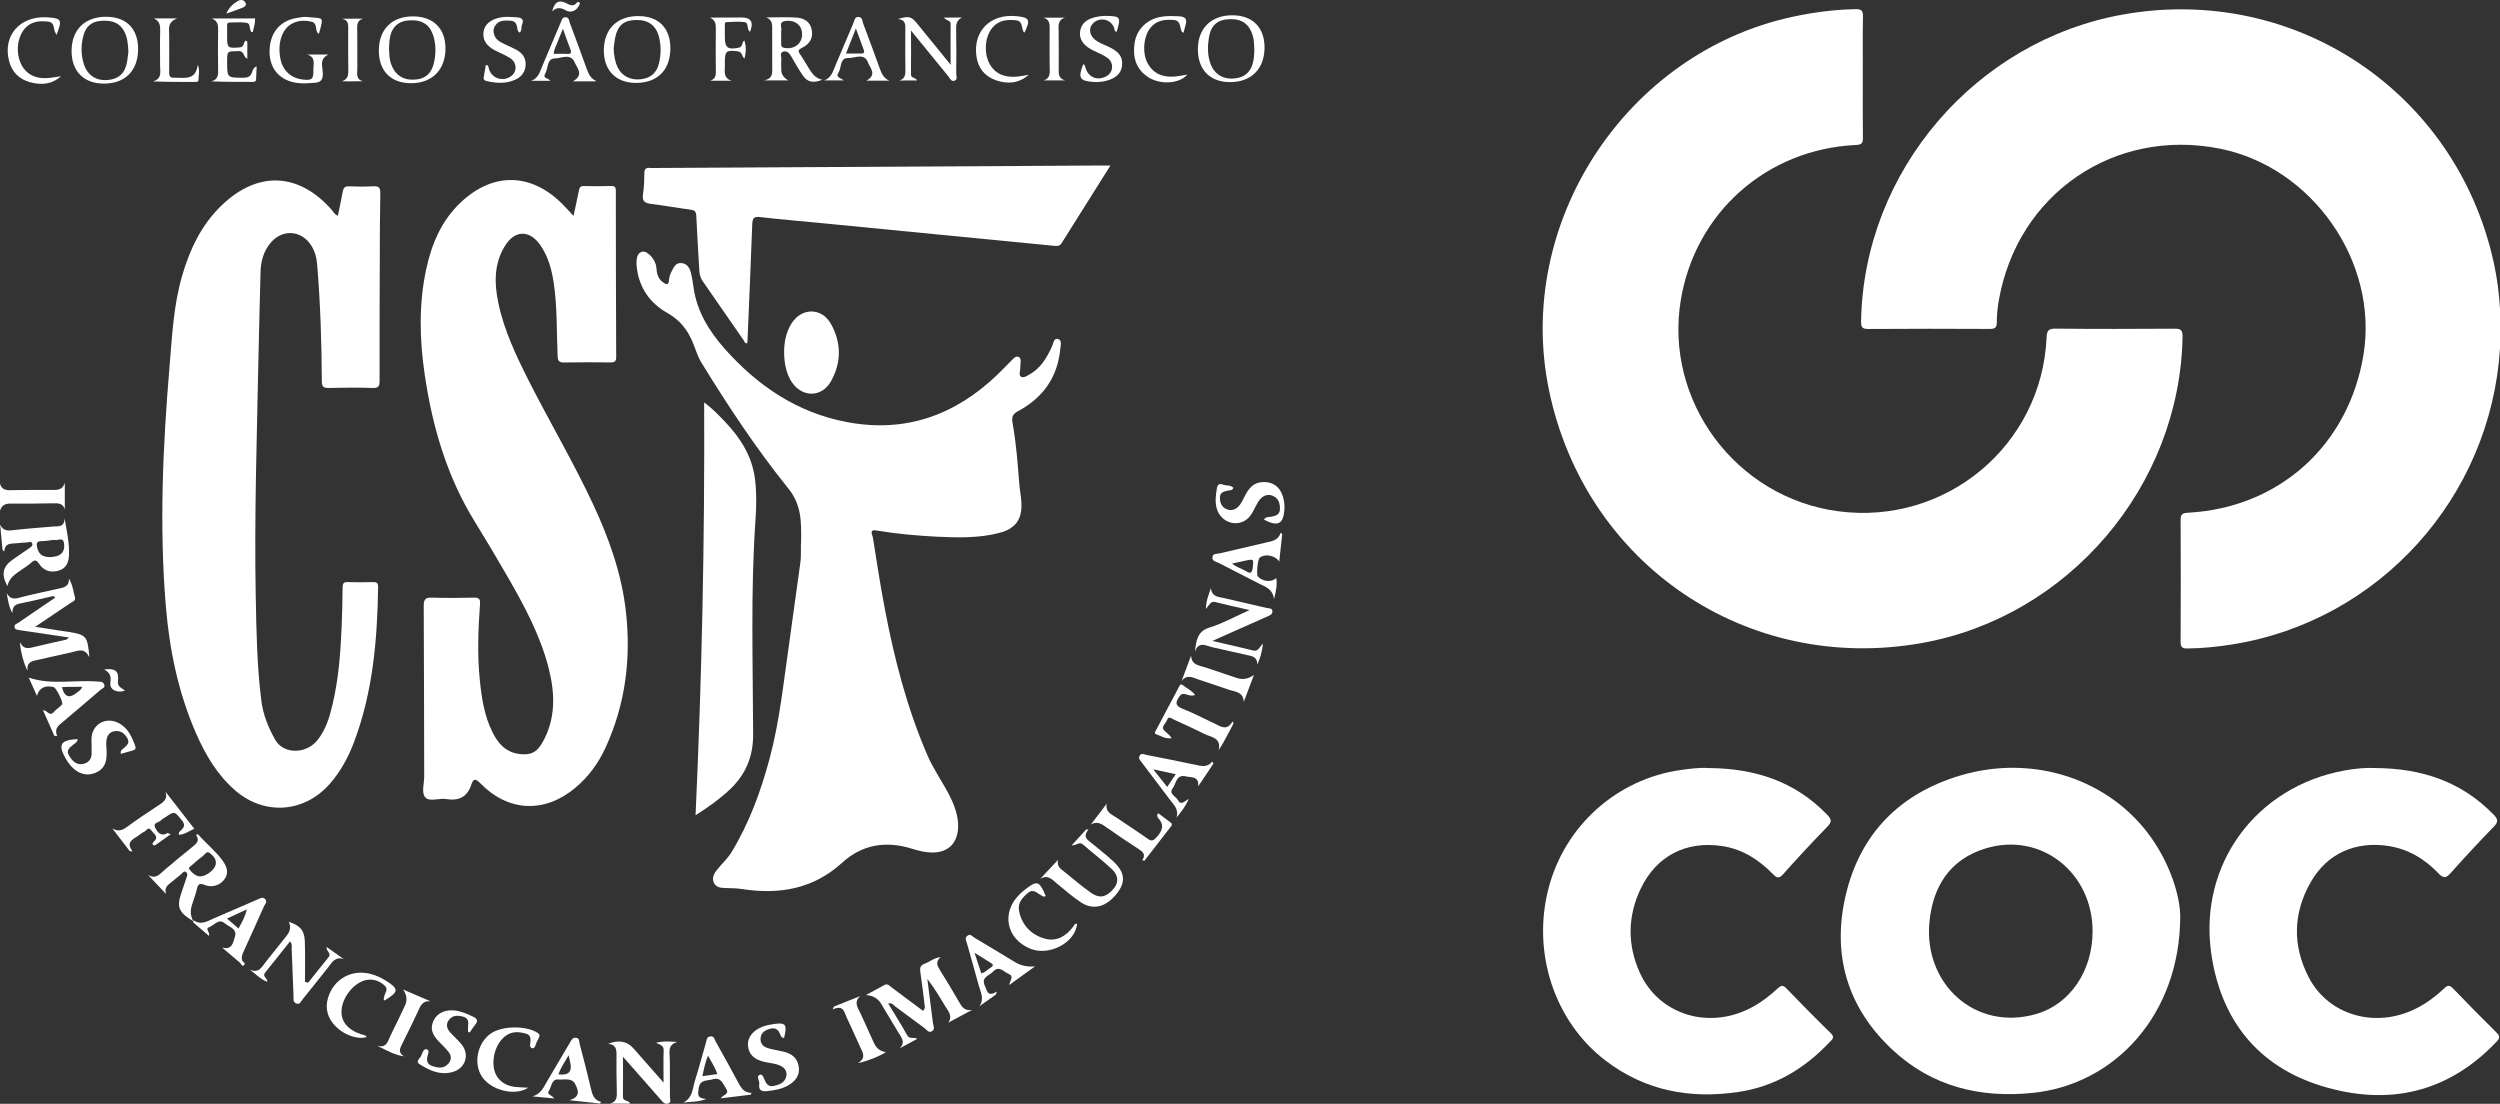 <?xml version="1.0" encoding="UTF-8"?><svg id="Camada_2" xmlns="http://www.w3.org/2000/svg" viewBox="0 0 1536.19 678.27"><rect x="0" y="0" width="1536.19" height="678.27" fill="#333333" stroke="none"/><defs><style>.cls-1{fill:#fff;}</style></defs><g id="Camada_1-2"><g><path class="cls-1" d="M627.63,308.87c.49,10.11-3.45,15.84-13.25,18.5-12.77,3.4-25.83,3.01-38.85,2.41-12.41-.65-24.76-1.75-37.04-3.82-4.67-.79-2.37,2.81-2.15,4.14,2.32,14.67,4.56,29.4,7.36,43.99,5.81,30.67,13.61,60.79,25.98,89.57,3.75,8.79,9.24,16.46,13.6,24.85,3.21,6.33,5.66,12.74,5.47,19.97-.42,9.78-6.27,15.51-16.09,15.37-4.23-.04-8.25-1.09-12.31-2.34-15.91-4.96-30.5-2.7-42.95,8.67-17.62,16.04-38.4,19.62-61.14,16.16-3.55-.57-7.1-.58-10.7-.68-2.8-.05-5.48-.42-6.81-3.07-1.39-2.79-.26-5.5,1.57-7.77,2.92-3.83,6.57-6.94,9.13-11.09,10.92-17.94,18.01-37.37,23.43-57.51,6.25-23.16,8.56-46.95,12.01-70.59,2.38-16.54,4.51-33.17,6.89-49.71,.68-4.82,.13-9.69,.49-13.73,.04-6.15,.12-11.6-.9-16.93-1.06-5.61-3.31-10.57-6.92-15.04-19.79-24.56-37.15-50.83-53.61-77.66-2.38-3.95-3.58-8.56-5.44-12.85-3.2-7.41-7.86-13.19-15.26-17.37-10.46-5.83-17.15-15.1-18.78-27.36-.86-6.54,.51-10.04,3.57-10.36,3.32-.29,8.03,5.09,8.4,9.78,.22,3.31,.86,6.54,3.63,8.71,2.04,1.58,4.02,2.95,4.18-1.53,.11-1.76,.9-3.56,1.76-5.21,1.25-2.56,2.71-5.23,6.18-4.67,3.15,.44,4.71,2.98,5.41,5.74,.81,2.98,1.2,6.04,1.66,9.11,2.03,14.77,9.56,26.89,19.05,37.65,20.3,22.86,44.62,39.38,75.16,45.15,35.87,6.81,66.44-4.14,92.46-29.05,2.91-2.74,5.66-5.77,8.51-8.58,1.33-1.18,2.65-3.32,4.64-2.36,1.9,1.02,1.03,3.36,1.05,5.13,.02,.82-.15,1.55-.13,2.37-.03,1.64-1.07,3.74,.64,4.67,1.47,.82,3.28-.43,4.76-1.25,7.08-3.79,10.87-10.3,14.1-17.29,.88-1.86,1.07-5.24,3.54-4.77,2.84,.68,1.78,3.87,1.6,6.1-1.63,17.46-10.64,30.14-25.93,38.31-3.39,1.78-4.04,3.53-3.41,7.24,2.24,12.33,3.14,24.9,4.13,37.39,.34,3.87,1.1,7.73,1.31,11.59"/><path class="cls-1" d="M352.38,132.7c1.2-5.54,2.37-10.46,3.29-15.42,.36-1.97,.9-3.01,3.17-2.96,5.59,.14,11.19,.14,16.77-.02,2.41-.06,2.8,1.01,2.8,3.07,.02,34.01,.06,68.02,.22,102.03,.01,2.81-1.08,3.32-3.55,3.29-9.48-.1-18.95-.14-28.42,.04-3.01,.05-3.88-.83-4.02-3.87-.66-15.19-.14-30.44-2.48-45.55-1.22-7.89-3.31-15.48-7.81-22.2-6.81-10.16-16.15-10.01-22.39,.49-6.42,10.8-6.24,22.51-3.8,34.32,3.53,17.02,10.93,32.57,18.7,47.94,12.81,25.31,27.29,49.76,39.33,75.47,9.99,21.31,17.87,43.29,20.45,66.83,3.16,28.8-.38,56.67-12.51,83.16-4.37,9.54-10.47,17.95-18.59,24.75-18.88,15.81-41.19,14.85-58.38-2.76-2.68-2.75-4.27-3.18-5.51,.68-2.49,7.77-7.7,10.28-15.53,9.01-4.24-.69-9.98,1.74-12.58-.83-2.83-2.8-.87-8.55-.88-12.99-.13-34.94-.06-69.88-.29-104.83-.03-4.2,1.14-5.25,5.18-5.12,8.54,.3,17.08,.18,25.62,.01,2.99-.05,4.03,.66,3.79,3.91-1.14,15.5-1.72,31.01-.15,46.52,1.1,11,2.71,21.89,7.65,31.94,3.32,6.78,7.84,12.31,15.95,13.59,7.32,1.17,11.38-.67,14.96-7.05,8.24-14.63,7.73-30.02,3.75-45.64-5.12-20.05-14.85-38.07-25.05-55.83-6.56-11.43-13.32-22.76-20.24-33.98-17.11-27.68-26.05-58.14-30.78-90-3.24-21.78-3.83-43.6,.84-65.3,3.32-15.43,9.27-29.61,20.93-40.76,19.82-18.95,43.4-18.66,62.72,.72,2.17,2.18,4.2,4.5,6.82,7.29"/><path class="cls-1" d="M207.62,132.58c1.04-5.09,2.12-10.04,3.03-15.03,.41-2.19,1.34-3.13,3.71-3.05,4.96,.17,9.95,.26,14.89-.04,3.47-.21,4.51,.8,4.44,4.36-.29,14.12-.28,28.26-.33,42.4-.08,24.23-.19,48.45-.11,72.68,.01,3.33-.59,4.61-4.27,4.49-9-.29-18.02-.22-27.02,0-3.27,.08-4.19-.89-4.21-4.15-.11-23.92-.9-47.81-2.85-71.66-.36-4.42-1.5-8.57-4-12.24-6.02-8.84-17.17-9.57-24.25-1.54-4.62,5.23-6.4,11.55-6.56,18.45-.4,17.23-.93,34.46-1.26,51.7-.96,48.9-2.6,97.81-1.7,146.74,.41,21.72,.73,43.48,3.48,65.08,1.1,8.57,4.37,16.53,8.58,23.95,4.94,8.69,18.66,8.79,25.61,.4,5.4-6.51,7.71-14.44,9.59-22.47,3.63-15.47,4.85-31.25,5.52-47.08,.36-8.22,.53-16.45,.61-24.68,.02-2.36,.66-3.29,3.15-3.21,5.13,.18,10.26,.14,15.38,.02,2.27-.06,3.32,.4,3.28,3.02-.46,32.57-3.24,64.78-14.91,95.58-3.54,9.34-8.3,18.03-14.97,25.56-15.62,17.64-40,19.32-57.82,3.93-11.07-9.55-18.29-21.79-24.08-34.97-10.96-24.99-16.41-51.38-18.65-78.39-4.1-49.36-1.81-98.67,2.33-147.93,1.54-18.38,2.44-36.87,7.6-54.75,4.75-16.48,11.92-31.66,24.52-43.71,22.16-21.19,47.17-20.07,67.46,2.87,1.1,1.24,1.79,2.91,3.78,3.68"/><path class="cls-1" d="M427.41,500.93c3.89-84.93,5.65-168.8,5.28-253.7,5.18,3.94,9.08,8.02,12.96,12.09,9.51,9.97,16.61,21.26,18.3,35.29,.99,8.19,.88,16.45,.3,24.64-3.08,44.04-1.58,88.13-1.47,132.19,.03,13.76-4.71,24.68-14.5,33.86-6.12,5.73-12.86,10.58-20.87,15.63"/><path class="cls-1" d="M481.82,216.43c.01-6.15,1.11-12.04,4.35-17.35,6.23-10.17,18.65-10.35,24.46,.03,6.42,11.49,6.44,23.57,.04,35.07-5.79,10.39-18.19,10.2-24.48,.07-2.84-4.56-4.37-10.85-4.37-17.83"/><path class="cls-1" d="M568.32,618.91c-.91-7.23-1.71-14.48-2.8-21.68-.39-2.55,.09-4.14,2.62-5.04,2.98-1.06,5.42-3.44,9.8-4.11-3.33,3.17-1.95,5.49-.37,8.01,3.95,6.31,7.8,12.67,11.49,19.14,1.84,3.22,3.5,6.24,8.3,5.32l-14.72,7.87c3.01-4.17-.05-7.1-1.86-10.17-3.36-5.69-6.79-11.33-10.96-16.75,1.16,8.99,2.33,17.98,3.43,26.98,.21,1.74,1.48,3.86-.51,5.14-2.13,1.37-3.35-.94-4.73-1.93-6.03-4.36-11.93-8.9-17.94-13.29-1.14-.84-2.06-2.43-4.28-1.77,3.96,6.58,8,12.93,11.64,19.5,1.49,2.69,3.87,.92,6.26,2.19-3.91,2.11-7.41,4-10.91,5.88,3.92-3.88,.99-6.84-.82-9.87-3.51-5.84-7.02-11.7-10.53-17.54q-3.06-5.09-9.4-5.32c4.41-2.4,7.98-4.37,11.57-6.28,1.8-.95,2.89,.52,4.09,1.4,6.47,4.81,12.92,9.65,19.38,14.48,2.1,.24,1.47-1.1,1.25-2.18"/><path class="cls-1" d="M32.85,366.24c-6.65,1.5-13.27,3.15-19.95,4.46-3.01,.59-5.37,1.4-5.27,6.08-2.5-4.43-2.62-8.27-3.57-12.34,3.07,5.36,7.11,2.86,10.88,2.01,6.8-1.54,13.57-3.18,20.4-4.61,3.52-.73,7.14-1.08,7.05-6.26,2.27,3.72,2.6,7.71,3.67,11.45,.59,2.06-1.32,2.56-2.52,3.38-6.92,4.69-13.86,9.33-21.92,14.73,6.17,.96,11.2,1.75,16.23,2.52,1.53,.24,3.08,.42,4.6,.67,10.68,1.79,11.36,2.58,12.46,15.58-3.04-6.39-7.24-3.85-11.03-3.06-6.97,1.46-13.89,3.19-20.86,4.67-3.38,.72-6.74,1.22-6.11,6.61-2.14-3.78-4.39-12.16-4.69-17.57,2.35,4.85,5.54,3.78,8.83,2.97,6.17-1.52,12.39-2.84,18.59-4.23,.88-.2,1.79-.29,2.63-1.6-9.03-1.34-17.69-2.63-26.36-3.91-1.22-.18-2.47-.3-3.67-.57-1.29-.28-3.01-.05-3.32-1.91-.27-1.64,1.31-1.94,2.25-2.58,7.54-5.19,15.12-10.31,22.69-15.46,.62-1.29,.13-1.49-1.02-1.03"/><path class="cls-1" d="M767.84,374.86c-7.68-1.76-14.34-3.16-20.93-4.87-3.03-.79-3.81,1.75-5.91,4.22,.11-5.24,1.71-8.79,3.11-12.89,.42,5.42,4.49,5.4,8.03,6.19,8.77,1.99,17.52,4.04,26.27,6.09,1.28,.3,3.15-.04,3.42,1.73,.33,2.13-1.48,2.79-3.09,3.49-10.06,4.45-20.11,8.93-30.16,13.4-.96,.42-1.91,.87-3.6,1.64,8.9,2.05,17.02,3.8,25.06,5.85,3.08,.78,3.74-1.87,6.02-4.34-.56,5.36-1.69,9.12-3.51,13,.14-4.7-3.02-5.18-6.28-5.87-7.12-1.5-14.19-3.28-21.31-4.8-3.78-.81-8.11-3.98-10.74,2.62,.9-6.75,1.42-12.41,9.11-14.77,8.07-2.47,15.6-6.71,24.52-10.7"/><path class="cls-1" d="M189.42,603.79c4.13-5.19,8.21-10.43,12.43-15.55,2.08-2.5-1.39-3.37-1.18-6.36,3.83,2.7,7.22,5.07,10.59,7.44-5.39-1.78-7.31,2.19-9.71,5.21-5.23,6.55-10.41,13.14-15.69,19.63-.96,1.18-1.52,3.39-3.88,2.41-2.09-.88-1.54-2.81-1.61-4.43-.39-9.62-.72-19.23-1.14-28.84-.06-1.48,.41-3.09-.98-4.86-5.19,6.51-10.26,12.9-15.37,19.26-1.91,2.38,1.63,3.28,1.34,5.64-4.16-1.68-7.08-4.79-10.76-7.56,5.74,2.62,7.5-1.83,9.96-4.86,4.31-5.3,8.51-10.67,12.78-16q3.3-4.13,1.25-8.48c6.87,2.18,9.65,5.23,9.86,11.92,.27,8.33,.09,16.67,.1,25.01,.67,.14,1.34,.28,2.01,.42"/><path class="cls-1" d="M407.76,665.25c0-7.27-.22-13.48,.05-19.65,.16-3.46-2.49-3.65-4.72-4.78,4.4-1.29,8.55-.86,13.17-.55-6.44,1.75-4.66,6.63-4.67,10.76-.02,7.76,.12,15.52,.09,23.29,0,1.24,.86,2.94-.93,3.68-1.96,.82-3.14-.47-4.32-1.82-5.92-6.78-11.87-13.53-17.83-20.29-1.7-1.93-3.41-3.85-5.81-6.56,.01,8.87,.13,16.69-.02,24.51-.06,3.24,3.54,1.89,4.48,4.28-4.35,0-8.48,.01-12.61,.02,4.94-1.11,4.41-4.77,4.35-8.32-.14-7.14-.27-14.28-.17-21.41,.05-3.51-.18-6.54-5.11-7,6.59-2.66,11.68-1.6,15.61,2.86,5.93,6.73,11.85,13.48,18.43,20.96"/><path class="cls-1" d="M639.16,540.09c3.66-3.91,7.32-7.82,10.98-11.74-.96,4.05,1.72,5.63,3.95,7.4,5.33,4.26,10.49,8.73,16.04,12.66,5.06,3.57,8.58,3.12,12.57-.61,4.72-4.42,5.23-9.26,.53-13.71-5.6-5.32-11.87-9.94-17.66-15.08-2.36-2.09-3.92,.47-7.11,.5,3.41-3.73,6.21-6.79,9-9.85,.44,.05,.89,.1,1.35,.14-3.91,4.74-.18,6.49,2.44,8.67,4.28,3.58,8.72,6.98,12.8,10.78,7.05,6.56,7.76,12.42,2.7,19.18-6.54,8.74-14.61,11.19-22.41,6.14-5.17-3.35-9.81-7.55-14.63-11.43-3.01-2.42-5.63-6.08-10.55-3.06"/><path class="cls-1" d="M580,10.8c4.24,0,7.72-.01,11.2-.02-3.65,1.65-3.75,4.57-3.67,7.93,.21,8.85,.14,17.7,.04,26.54-.02,1.48,1.12,3.68-1.21,4.39-1.91,.57-2.56-1.42-3.48-2.55-7.46-9.09-14.86-18.22-23.09-28.32,.01,9.7,.12,18.27-.03,26.84-.04,2.72,2.96,1.78,3.72,3.84-3.69,0-7.17,.01-10.66,.02,3.83-1.37,3.54-4.43,3.51-7.51-.1-7.92-.11-15.83-.03-23.74,.03-3.01,.29-5.97-4.45-6.56,6.66-1.98,8.12-1.57,11.63,2.73,6.63,8.15,13.26,16.29,20.66,25.38-.01-9.09-.08-17.06,0-25.02,.03-2.55-2.78-1.93-4.14-3.94"/><path class="cls-1" d="M682.33,101.71c-10.36,16.45-20.19,32.01-29.97,47.65-1.14,1.82-2.52,1.9-4.34,1.72-22.97-2.26-46.03-4.47-69-6.73-23.66-2.29-47.3-4.64-70.9-6.93-13.6-1.35-27.25-2.45-40.76-4-4.02-.5-4.97,.4-5.12,4.34-.88,24.33-1.97,48.7-2.99,73.08-1.63,.45-1.83-1.08-2.34-1.83-8.42-12.04-16.76-24.21-25.17-36.32-1.43-2.04-1.88-4.16-2.02-6.57-.63-11.15-1.39-22.25-1.87-33.45-.14-2.89-1.13-3.57-3.76-3.88-7.98-1.05-15.9-2.5-23.89-3.48-3.83-.48-5.79-1.57-5.11-5.98,.73-4.26,.8-8.63,.87-12.99,0-2.46,.89-3.43,3.31-3.16,.6,.09,1.22,.04,1.84,.05,91.94-.51,183.88-1.02,275.83-1.53,1.5,0,3.07,.02,5.4,0"/><path class="cls-1" d="M47.78,454.15c-.39,2.17-1.99,2.76-3.12,3.7-2.09,1.76-4.14,3.32-2.2,6.48,1.89,3.07,4.14,5.68,8.08,5.16,3.41-.45,5.64-2.6,5.77-6.25,.1-3.1-.15-6.21-.09-9.31,.18-8.56,8.34-13.58,16.13-9.9,6.14,2.9,8.66,8.57,10.79,14.49,.57,1.58-.25,2.29-1.65,2.67-2.35,.64-4.69,1.32-7.25,2.04-.5-2.35,1.26-2.96,2.25-3.87,1.64-1.55,3.28-2.92,1.87-5.49-1.62-2.93-3.82-4.96-7.38-4.65-2.72,.24-4.63,1.72-5.33,4.44-.71,2.75-.19,5.56-.11,8.34,.18,7.03-1.82,10.77-6.92,12.89-5.26,2.19-10.55,.76-15.01-4.19-1.23-1.37-2.31-2.93-3.22-4.54-4.93-8.69-3.25-11.49,7.39-12.02"/><path class="cls-1" d="M287.6,633.99c0-1.06-.1-2.14,.01-3.2,.27-2.74,.43-5.18-3.16-6.11-3.47-.89-6.51-.87-8.75,2.24-1.98,2.76-.93,5.37,1.05,7.61,2.16,2.43,4.69,4.55,6.75,7.05,5.32,6.44,2.58,14.96-5.51,17.18-7.53,2.08-14.02-.93-20.14-4.8-2.62-1.65-.13-3.34,.67-4.65,1.05-1.71,1.45-5.17,3.73-4.54,2.2,.61,.35,3.55,.21,5.37-.2,2.66,.75,4.05,3.13,4.89,3.56,1.24,7.03,1.8,9.86-1.37,1.84-2.06,2.13-4.66,.49-6.86-1.84-2.47-4.16-4.58-6.3-6.81-4.43-4.63-5.36-8.4-3.17-12.95,2.11-4.36,6.8-6.66,12.53-6.15,4.25,.39,8.03,2.09,11.83,3.9,2.76,1.32,2.89,2.73,1.13,4.92-1.2,1.5-2.22,3.14-3.33,4.72l-1.04-.44Z"/><path class="cls-1" d="M481.8,637.83c-1.77-.1-2.15-1.7-2.64-2.81-1.34-3.03-3.5-3.64-6.4-2.74-2.84,.87-5.11,2.34-5.4,5.62-.3,3.35,1.64,5.29,4.54,6.17,3.1,.93,6.33,1.43,9.49,2.14,4.93,1.11,8.49,3.73,9.39,9.01,.83,4.86-1.38,8.84-6.48,11.74-3.98,2.27-8.38,3.01-12.87,3.5-3.47,.39-5.47-.56-4.87-4.37,.31-2-2.22-4.85,.44-5.72,1.78-.58,2.48,2.73,3.4,4.4,1.24,2.27,2.76,3.08,5.27,2.48,3.47-.83,6.71-2.01,7.5-5.95,.55-2.67-.72-4.86-3.14-6.18-2.93-1.59-6.23-1.75-9.4-2.4-7.05-1.43-10.45-4.53-11.01-10.12-.5-5,3.02-9.57,9.28-11.85,1.88-.67,3.87-1.09,5.86-1.39,8.17-1.25,9.08-.13,7.02,8.47"/><path class="cls-1" d="M757.87,299.76c-.64,1.85-2.37,1.41-3.57,1.73-2.31,.64-4.59,.96-4.67,4.1-.08,3.02,.81,5.62,3.56,7.05,2.54,1.32,5.14,.98,7.34-.97,2.26-2.01,3.28-4.85,4.67-7.43,2.22-4.11,4.91-7.54,10.05-7.95,7.57-.61,12.4,3.49,13.76,11.89,.27,1.66,.36,3.4,.22,5.09-.72,8.88-4.04,10.47-12.55,6.04,1.09-2.06,3.27-1.48,4.92-1.87,2.58-.62,4.74-1.28,4.87-4.48,.12-3.31-.57-6.27-3.67-7.95-2.71-1.46-5.43-1.1-7.76,.98-1.65,1.47-2.54,3.48-3.57,5.39-1.32,2.44-2.46,5.03-4.52,7-6.31,6.02-16.67,2.91-19.24-5.75-1.24-4.16-.65-8.28,.01-12.43,.35-2.23,1.34-3.43,3.75-2.42,2.05,.86,4.67,.02,6.4,1.99"/><path class="cls-1" d="M119.37,509.24c-3.3,1.49-5.96,3.58-9.46,3.72-.27-1.7,.83-2.32,1.53-2.98,2.04-1.93,2.23-3.51,.33-5.88-4.57-5.71-4.43-5.82-10.39-1.77-.76,.52-1.72,.9-2.27,1.59-1.24,1.59-5.25,1.39-3.78,4.55,1.34,2.89,3.48,5.81,7.61,3.42,.22-.13,.76,.28,1.96,.78-3.35,2.36-6.26,4.41-9.18,6.46-.55,.38-1.14,.58-1.65,0-.72-.83-.06-1.48,.47-1.96,3.44-3.16-.18-4.85-1.52-6.84-1.85-2.75-3.11,.21-4.5,.82-1.39,.61-2.59,1.67-3.86,2.57-3.05,2.16-7.52,3.62-3.19,9.48-.59-.08-1.18-.16-1.77-.24-3.56-4.63-7.11-9.26-10.67-13.89,3.76,2.28,6.37,.99,9.33-1.18,5.99-4.41,12.2-8.53,18.41-12.63,3.09-2.04,6.52-3.72,4.95-8.74,5.83,7.51,11.66,15.02,17.65,22.72"/><path class="cls-1" d="M642.6,550.68c-1.44,.66-2.12-.17-2.9-.57-2.57-1.3-4.66-4.29-8.15-1.36-3.55,2.97-6.33,6.28-5.35,11.09,1.71,8.45,7.05,14.18,15.13,16.73,7.63,2.41,13.52-1.11,18.14-7.16,.6-.79,.91-2.09,2.37-1.75-1.04,11.68-17.35,20.18-29.08,15.17-14.39-6.14-17.53-21.97-6.52-33,1.1-1.09,2.26-2.13,3.47-3.09,7.6-5.99,8.94-5.58,12.89,3.94"/><path class="cls-1" d="M324.61,668.37c-8.28,5.37-22.81,1.58-28.36-6.64-5.5-8.15-3.03-20.68,5.23-26.58,6.9-4.93,21.98-5.1,28.94-.42,1.16,.78,1.4,1.49,.83,2.65-.35,.7-.58,1.46-1.02,2.09-1.12,1.6-1.17,4.96-3.11,4.65-2.27-.35-1.03-3.37-1.11-5.18-.09-2.01-.72-3.12-2.66-3.73-2.88-.91-5.78-1.34-8.7-.59-6.94,1.79-12,10.69-11.4,19.88,.47,7.33,5.35,12.39,13.08,13.37,2.42,.3,4.89,.3,8.28,.5"/><path class="cls-1" d="M734.33,427.05c-2.42,.9-4.18-.05-5.81-.47-2.05-.53-2.9,.02-4.05,1.71-2.5,3.69-2.05,5.57,2.36,7.3,6.61,2.58,12.91,5.95,19.36,8.95,3.77,1.75,7.61,4.94,11.18-1.23,.21,.41,.43,.81,.64,1.22-1.4,2.63-2.8,5.25-4.2,7.88-1.44,2.71-2.88,5.42-4.92,8.5,1.64-7.82-4.75-7.85-8.79-9.89-6.2-3.15-12.55-6.01-18.88-8.9-1.34-.62-3.19-2.41-4.11,.35-.74,2.27-4.51,4.25-.97,7.14,1.4,1.15,2.77,2.34,3.82,3.95-3.79,.67-6.56-1.34-9.57-2.41-1.4-.5-.55-1.5-.14-2.27,4.77-9.03,9.55-18.05,14.34-27.07,.42-.8,.91-1.79,2.06-.89,2.45,1.93,5.48,3.2,7.69,6.12"/><path class="cls-1" d="M225.3,637.26c-5.46,1.66-13.82-1.2-19.1-6.62-4.81-4.94-6.64-10.81-4.62-17.52,3.49-11.64,14.62-17.75,26.37-14.61,3.17,.85,6.11,2.21,8.91,3.93,8.4,5.18,8.34,7-.52,12.32-1.04-.52-.35-1.27-.3-1.97,.16-2.34,2.86-4.74,.56-6.94-2.88-2.75-6.51-4.3-10.63-3.81-7.58,.91-15.31,9.83-16.07,18.39-.62,7.02,3.43,12.1,11.91,15.1,1.18,.41,2.78,.21,3.49,1.74"/><path class="cls-1" d="M701.87,528.61c2.39-3.61,.41-5.18-2.16-6.84-6.63-4.29-13.18-8.7-19.63-13.25-2.95-2.08-5.65-4.25-9.77-1.87,3.26-4.28,6.52-8.56,9.78-12.85-1.15,5.26,2.99,6.56,5.93,8.58,6.39,4.37,12.91,8.55,19.22,13.03,2.45,1.74,3.51,1.15,5.45-.95,3.64-3.94,4.87-7.54,.96-11.87-.37-.42-.51-1.1-.63-1.68-.04-.22,.26-.52,.65-1.23,2.57,1.93,5.1,3.82,7.63,5.71,.89,.67,1.05,1.39,.32,2.33-5.47,7.04-10.92,14.1-16.38,21.14-.46-.08-.92-.17-1.38-.25"/><path class="cls-1" d="M195.96,20.76c-.53-.35-.68-.4-.78-.52-1.58-2.12-.18-6.06-3.68-6.88-4.29-1.02-8.64-.9-12.61,1.48-5.82,3.49-8.44,12.07-6.57,21.37,1.43,7.12,6.44,11.77,13.63,12.65,5.71,.7,6.77-.16,6.63-5.93-.09-3.43,1.65-7.76-3.79-9.41,4.15,0,8.3-.01,13.08-.02-5.91,2.63-3.57,7.56-3.5,11.49,.06,3.97-1.13,5.59-5,5.88-3.57,.27-7.13,.57-10.68,.11-10.49-1.37-16.87-8.44-17.04-18.71-.2-11.55,5.96-19.46,16.62-21.22,2.13-.36,4.36-.86,6.46-.61,10.05,1.19,10.46-1.18,7.24,10.32"/><path class="cls-1" d="M130.13,11.35c8.77-.01,17.53-.02,26.62-.03,.05,2.94-.73,5.66-1.43,8.44-.43-.09-.78-.06-.92-.21-1.42-1.63-.36-5.05-2.67-5.49-3.44-.65-7.09-.22-10.65-.21-1.58,0-1.53,1.19-1.53,2.29-.01,2.02,0,4.03,0,6.05,0,7.46,.35,7.48,7.75,6.94,3.19-.24,1.98-3.56,3.9-4.22,1.03,.58,.76,1.41,.77,2.12,.03,2.89,.02,5.79,.02,9.1-2.67-1.14-1.64-4.83-5.39-4.74-7.03,.18-7.04-.26-7.03,6.75,.01,9.66,.01,9.56,9.7,9.64,2.84,.02,4.68-.59,5.63-3.46,.4-1.18,.69-2.68,2.8-3.56-.13,2.85-.27,5.37-.34,7.9-.04,1.53-1.03,1.67-2.2,1.67-8.31,0-16.62,.02-25.3-.36,4.7-1.27,4.19-4.72,4.16-8.07-.09-7.75-.17-15.5,0-23.25,.07-3.21-.16-5.86-3.88-7.28"/><path class="cls-1" d="M319.31,20.03c-1.3-.72-1.35-2.09-1.53-3.18-.41-2.45-1.4-4-4.13-4.13-3.48-.17-6.99-.42-9.27,2.88-1.53,2.21-1.4,4.71-.14,7.06,1.08,2.02,3.01,3.09,4.96,4.06,2.78,1.38,5.65,2.56,8.37,4.05,3.51,1.93,5.6,4.93,5.42,9.07-.18,4.26-2.42,7.31-6.25,9.08-5.79,2.66-11.78,2.26-17.79,.88-1.16-.26-1.97-.88-1.72-2.28,.44-2.53,.87-5.06,1.31-7.62,1.89,.22,1.65,1.64,1.9,2.49,1.77,5.84,8.67,8.1,13.66,4.39,3.75-2.8,3.63-8.25-.56-11.01-2.82-1.87-6.06-3.08-9.09-4.64-5.71-2.95-8.03-6.69-7.32-11.7,.63-4.43,4.32-7.48,10.26-8.68,3.42-.7,6.77-.31,10.18-.09,3.43,.22,4.47,1.49,3.17,4.64-.63,1.51,.13,3.46-1.45,4.73"/><path class="cls-1" d="M665.62,39.41c1.07,.35,1.15,1.32,1.41,2.21,1.67,6.01,7.49,8.29,13.01,5.12,4.19-2.4,4.55-8.31,.37-11.24-2.75-1.93-6.01-3.15-9.04-4.69-5.79-2.94-8.32-6.74-7.67-11.51,.67-4.92,4.28-7.96,10.89-9.09,1.52-.26,3.07-.48,4.6-.45,9.39,.12,9.73,.61,7,9.74-1.31-.04-1.24-1.11-1.49-1.97-1.58-5.43-8.15-7.34-12.55-3.66-3.32,2.77-3.08,7.36,.6,10.43,2.66,2.22,5.99,3.2,9.03,4.7,6.1,3.02,8.23,6.14,7.69,11.37-.5,4.8-3.92,7.9-10.12,9.38-2.45,.58-4.9,.78-7.38,.6-8.63-.6-9.68-2.45-6.34-10.94"/><path class="cls-1" d="M726.05,418.49c1.95-5.23,3.91-10.46,5.87-15.69,.16,6.02,5.03,6.04,8.8,7.33,6.44,2.19,12.88,4.34,19.33,6.49q5.47,1.82,10.48-1.91c-2.31,6.08-4.28,11.33-6.26,16.56-.29-6.4-5.66-6.19-9.61-7.59-6.11-2.16-12.31-4.1-18.44-6.21-3.44-1.19-6.92-3.28-10.17,1.03"/><path class="cls-1" d="M39.84,312.93c-1.31-3.95-4.36-3.71-7.52-3.65-7.89,.15-15.79,.24-23.68,.17-3.59-.03-7.14-.41-8.62,4.31-.01-5.51-.02-11.02-.03-16.53,1.47,4.76,5.27,3.98,8.81,3.94,7.73-.1,15.48-.22,23.22-.11,3.49,.05,6.56-.04,7.79-4.41,.01,5.42,.02,10.86,.02,16.29"/><path class="cls-1" d="M512.45,618.5c5.37-2.14,10.74-4.29,16.12-6.43-4.15,3.8-1.46,7.16,.18,10.64,2.83,6.01,5.5,12.11,8.25,18.16q2.29,5.03,7.36,5.59c-2.8,2.11-12.03,5.89-17.21,6.8,5.2-3.17,3.07-6.38,1.51-9.69-2.83-6.02-5.4-12.16-8.3-18.14-1.55-3.21-1.81-8.36-8.71-5.13,.26-.6,.53-1.2,.8-1.8"/><path class="cls-1" d="M247.74,608.05c6.2,2.67,11.5,4.95,16.8,7.23-5.24-.56-6.28,3.18-7.83,6.48-3.17,6.72-6.39,13.41-9.77,20.04-1.42,2.79-2.19,5.19,1.3,7.28-6.1-.82-11.07-3.94-16.66-6.59,6.08,1.92,6.71-2.84,8.33-6.06,3.06-6.08,5.93-12.26,8.88-18.39q2.4-4.98-1.06-9.99"/><path class="cls-1" d="M727.28,20.14c-.69-.47-1.05-.58-1.17-.81-1.32-2.64-.35-6.78-5.17-7.09-5.52-.35-10.53,.31-14.19,5.04-4.24,5.46-4.97,15.86-1.31,22.05,3.98,6.76,10.27,8.46,17.6,7.57,2.11-.26,4.2-.68,6.56-1.08-4.96,5.83-17.03,6.43-24.45,1.34-7.42-5.1-9.24-12.54-7.94-20.89,1.28-8.18,7.42-14.22,15.62-15.84,3.81-.75,7.65-.58,11.55-.42,4.57,.18,5.15,2.13,4.01,5.81-.41,1.32-.69,2.67-1.11,4.33"/><path class="cls-1" d="M37.47,46.83c-5.64,5.12-12.18,5.53-18.99,3.69-6.85-1.86-11.28-6.43-12.98-13.3C1.77,22.1,11.83,10.21,27.88,10.59c.32,.02,.62,.02,.93,.04,9.1,.57,9.58,1.37,5.88,10.9-.3-.69-.43-1.1-.64-1.44-1.42-2.29-.21-6.3-4.41-6.78-4.92-.56-9.63-.36-13.51,3.32-5.2,4.95-6.74,14.66-3.44,22.15,2.87,6.5,8.71,9.79,16.7,9.19,2.72-.2,5.4-.75,8.09-1.14"/><path class="cls-1" d="M632.13,45.98c-6.13,5.34-13.15,5.83-20.3,3.29-6.82-2.42-10.91-7.57-11.86-14.8-2.06-15.56,8.65-26.13,24.7-24.53,7.96,.79,8.65,2.19,4.89,10.06-.22-.17-.51-.29-.64-.51-1.45-2.43-.24-6.59-4.74-7.04-5.48-.55-10.55,0-14.39,4.57-4.55,5.42-5.37,15.29-1.82,22.01,3.22,6.1,9.17,8.89,17.37,8.03,2.27-.24,4.52-.72,6.79-1.09"/><path class="cls-1" d="M436.35,49.63c4.11-1.28,3.51-4.53,3.5-7.55-.04-8.05-.11-16.11,0-24.17,.03-2.94-.06-5.56-3.66-7.11,3.69,0,7.38-.01,11.07-.02,2.79,0,5.57-.02,8.36-.04q8.72-.04,5.35,8.55c-.67,.32-.65-.34-.87-.64-1.16-1.57-.13-4.73-2.53-5.04-3.64-.49-7.41-.19-11.11-.03-1.22,.05-1.05,1.33-1.06,2.22-.02,2.32-.01,4.65,0,6.97,.01,6.62,1.85,7.9,8.55,6.54,2.65-.53,1.76-3.34,3.42-4.46,1.14,3.4,1.19,6.67,.15,11.09-1.82-1.09-1.21-4.02-4.11-4.39-7.04-.89-8.01-.32-8,6.74,0,.93,.05,1.86,0,2.78-.21,3.57-.51,7.16,4.16,8.53-4.41,0-8.82,.01-13.23,.02"/><path class="cls-1" d="M94.46,11.31c4.33,0,8.66-.01,14.48-.02-6.34,2.32-4.96,6.68-4.98,10.51-.04,7.6,.1,15.21-.01,22.8-.03,2.43,.76,3.27,3.21,3.18,5.97-.23,13.07,2.06,14.37-8.01,1.49,3.57,.4,6.37,.45,9.13,.03,1.62-1.29,1.44-2.35,1.44-8.36,.02-16.72,.03-25.66-.33,5.82-1.62,4.38-6,4.4-9.74,.04-6.98-.16-13.97,.05-20.94,.1-3.45-.09-6.38-3.96-8.04"/><path class="cls-1" d="M654.5,49.39c-4.36,0-8.74,.01-13.11,.02,4.48-1.54,3.62-5.27,3.6-8.65-.03-7.59-.11-15.17,0-22.76,.04-3.06,.12-5.9-3.71-7.13,4.39,0,8.76-.01,13.14-.02-4.6,1.34-3.95,5-3.91,8.48,.09,7.28,.06,14.56,.05,21.84,0,3.33-.71,6.96,3.93,8.23"/><path class="cls-1" d="M223.14,49.95c-4.34,0-8.69,.01-13.02,.02,4.23-1.41,3.96-4.74,3.89-8.16-.12-7.76-.07-15.53-.05-23.3,0-3.04,.51-6.32-4.04-7.01,4.4,0,8.79-.01,13.18-.02-4.42,1.27-3.56,4.89-3.57,8.13,0,7.46,0,14.91,.04,22.36,.02,3.1-1.14,6.79,3.57,7.98"/><path class="cls-1" d="M63.93,411.37c7.02-.89,9.27,.96,8.55,7.29-.41,3.57,2.52,4.05,4.29,5.77-4.89,1.64-9.57-.72-8.95-4.81,.61-3.95-.25-6.47-3.89-8.25"/><path class="cls-1" d="M339.31,7.02c1.27-5.78,4.11-7.35,8.6-5.06,2.33,1.18,4.43,2.32,6.52-.28,.42-.52,1.01-.68,1.6-.18,.67,.56,.15,1.05-.09,1.58-1.55,3.48-5.08,5.14-8.28,3.29-3.07-1.78-5.63-2.04-8.36,.64"/><path class="cls-1" d="M139.1,8.37c1.5-3.66,4.04-5.98,7.04-7.75,1.81-1.06,3.83-.81,4.73,1.16,.86,1.89-1.02,2.64-2.42,3.19-3.09,1.21-6.24,2.28-9.36,3.41"/><path class="cls-1" d="M147.69,591.78c.42-.42,.84-.84,1.26-1.27,.81,.67,2.02,1.58,1.03,2.51-1.14,1.07-1.7-.44-2.29-1.24"/><path class="cls-1" d="M568.32,618.91c.78,.99,1.19,2.2,.36,3.16-.42,.48-1.29-.24-1.62-.97,1-.4,.92-1.4,1.25-2.18"/><path class="cls-1" d="M32.85,366.24c.96-.7,2.09-1.58,3.01-.36,.28,.36-1.1,1.17-1.99,1.39-.34-.35-.68-.7-1.02-1.03"/><path class="cls-1" d="M39.67,318.4c-.04,5.85-3.98,4.88-7.14,5.15-7.73,.66-15.48,1.19-23.18,2.08-3.62,.42-7.05,1.3-9.25-3.22l1.47,15.52c.35,.33,.71,.65,1.06,.98,.41-5.48,4.11-4.73,7.19-5.08,2.31-.26,4.64-.4,6.96-.53,1-.06,2.27-.88,2.91,.44,.71,1.45-.48,2.28-1.51,2.99-3.56,2.48-7.2,4.85-10.72,7.39-5.83,4.2-6.76,8.95-2.9,16.01,1.04-5.03,4.79-7.3,8.3-9.79,2.16-1.52,4.48-2.86,6.4-4.63,2.2-2.03,3.19-1.62,4.8,.81,2.85,4.27,7.13,5.49,11.83,4.16,4.88-1.39,6.33-5.12,6.51-9.61,.29-7.46-1.34-14.74-2.74-22.67m-6.03,23.63c-6.18,1.12-9.83-.79-10.82-5.65-.45-2.2-.45-3.87,2.64-3.86,2.6,.01,5.2-.52,7.97-.83,1.84,.98,5.37-2.32,5.96,2.43,.55,4.4-1.39,7.12-5.76,7.92"/><path class="cls-1" d="M136.74,528.77c-4.33-5.9-10.08-10.49-14.9-15.93-.25-.28-.81-.48-1.3,.44,2.39,3.24,.19,5.13-2.41,7.19-5.71,4.52-11.22,9.29-16.83,13.93-2.95,2.43-5.52,6.34-10.45,3.08,3.73,3.96,7.47,7.92,11.21,11.88-1.29-3.83,.96-5.5,3.22-7.25,2.09-1.6,4.02-3.42,6.11-5.01,.85-.64,1.55-2.35,3.02-1.13,1.17,.97,.58,2.24,.17,3.43-1.15,3.36-2.31,6.72-3.41,10.1-2.59,7.94-1.21,11.33,7.57,16.56-2.47-4.7-1.44-8.22-.22-11.77,.9-2.63,1.83-5.27,2.45-7.97,.67-2.98,1.59-3.89,4.89-2.51,4.48,1.87,9.53,.08,12.07-3.5,2.94-4.13,1.41-7.98-1.2-11.54m-4.23,2.68c-.72,3.12-5.71,6.97-9.53,7.1-2.52-.1-4.57-1.89-6.39-4.07-1.12-1.35,.21-1.9,.95-2.54,2.33-2.01,4.62-4.09,7.11-5.89,1.28-.93,2.3-3.57,4.52-1.71,2.13,1.8,4.09,3.91,3.34,7.11"/><path class="cls-1" d="M63.95,420.4c-.83-1.8-2.49-1.48-4.01-1.6-14.02-1.19-28.35,2.34-42.29-2.44,1.56,3.48,3.16,7.02,5.07,11.26,1.19-4.98,5.21-6.75,10.32-5.39,1.45,.4,6.07,9.53,5.12,10.63-1.49,1.74-3.65,2.92-5.13,4.66-2.64,3.09-3.99-1.31-6.59-1.06,2.43,5.49,4.69,10.58,6.95,15.7l1.72,.07c-1.98-4.66,1.06-6.57,3.7-8.79,7.7-6.49,15.38-13,22.99-19.57,.99-.87,3.17-1.26,2.15-3.47m-16.78,5.25q-6.87,5.67-9.1-3.41c1.26-.06,2.49-.17,3.72-.18,2.78-.04,5.56-.02,8.76-.02-.76,2.03-2.24,2.68-3.37,3.62"/><path class="cls-1" d="M496.85,41.7c-1.75-2.74-3.31-5.61-5.17-8.28-1.34-1.91-1.41-2.77,1.02-3.95,5.33-2.6,7.18-6.68,5.97-11.7-1.04-4.33-4.44-6.86-10.23-7.05-5.88-.2-11.76-.04-17.63-.03,4.12,1.63,3.69,4.84,3.68,7.92-.04,7.6-.03,15.2,.03,22.79,.03,3.32,.58,6.79-4.99,8.02,5.62,0,9.88-.01,14.89-.02q-4.28-2.33-4.34-6.39c-.03-2.17-.18-4.36,.04-6.51,.17-1.66-1.24-4.14,1.29-4.81,2.5-.67,3.84,1.36,4.98,3.32,2.19,3.74,4.32,7.53,6.74,11.12,2.91,4.33,6.35,5.16,12.2,2.88-4.62-.92-6.49-4.2-8.5-7.32m-14.77-12.24c-1.6-.27-2.06-.97-2.04-2.42,.04-2.01,0-4.02,0-6.02,0-.62-.15-1.28,.02-1.85,.65-2.16-1.93-5.6,2.48-6.27,4.81-.73,8.94,1.51,9.99,5.47,1.83,6.94-3.28,12.3-10.44,11.09"/><path class="cls-1" d="M363.07,668.73c-2.14-9.18-4.51-18.31-6.92-27.43-.35-1.31,.07-3.34-2.18-3.61-2.22-.27-2.87,1.48-3.72,2.91-4.66,7.85-9.33,15.7-13.92,23.59-2.23,3.83-3.97,8.09-9.13,9.51,4.2,.41,8.4,.81,13.39,1.29-1.6-2.26-4.95-2.37-3.25-4.87,1.67-2.46,1.51-7.12,5.74-6.79,3.55,.27,8.4-1.23,10.34,2.78,1.48,3.04,4.12,7.73-3.62,9.94,7.4,.81,13.2,1.44,19,2.08,.16-.35,.32-.7,.47-1.05-4.43-1.19-5.33-4.6-6.2-8.32m-19.95-8.63c1.39-3.91,3.63-7.28,6.29-11.71,.49,2.22,.7,3.25,.94,4.26q2.14,8.79-7.24,7.46"/><path class="cls-1" d="M745.66,469.19l-.78-1.27c-3.1,3.95-6.7,2.78-10.38,2.01-10.01-2.11-20.06-4.08-30.09-6.07-1.4-.28-2.99-1.47-4.11,.53-1.02,1.8,.39,2.92,1.27,4.09,5.7,7.57,11.45,15.09,17.12,22.67,2.43,3.25,5.92,6.16,4.2,11.27,2.75-3.45,5.51-6.59,7.59-11.53-2.75,1.48-4.82,4.22-6.59,.89-1.29-2.45-6.02-4-3.24-7.52,2.15-2.73,1.98-8.58,7.95-7.2,3.4,.79,8.3-.26,7.67,6.16,3.12-4.67,6.24-9.35,9.36-14.03m-28.41,14.39c-3.03-3.83-5.57-7.03-8.59-10.86,4.95,1.08,9.1,1.99,13.82,3.02-1.79,2.7-3.32,4.97-5.23,7.84"/><path class="cls-1" d="M636,593.81q-6.87,.68-12.37-2.65c-8.36-5.06-16.7-10.14-25.1-15.13-1.17-.7-2.18-2.43-4.03-1.06-1.98,1.45-.78,3.08-.35,4.61,2.41,8.66,4.94,17.27,7.26,25.96,1.1,4.08,3.66,8.24,.4,12.78,3.36-2.36,6.71-4.74,10.07-7.11l.74-1.9c-5.89,3.49-5.97-.37-7.38-3.38-2.6-5.57,2.45-6.24,4.85-8.78,3.92-4.15,6.47-.08,9.59,1.22,3.67,1.53,1.01,3.88,.43,6.92,5.57-4.01,10.27-7.41,15.91-11.47m-27.16,.67c-1.93,1.2-3.44,3.06-5.88,3.63-1.24-3.8-2.47-7.54-4.15-12.67,4.06,2.54,7.1,4.5,10.19,6.37,1.74,1.06,1.05,1.9-.16,2.66"/><path class="cls-1" d="M757.08,9.4c-12.9,.02-20.98,8.02-21.01,20.84-.04,12.58,7.39,20.2,19.72,20.22,13.04,.03,21.17-8.07,21.23-21.14,.05-12.53-7.36-19.95-19.94-19.93m13.21,27.36c-1.29,7.34-5.37,11.05-12.43,11.51-6.96,.45-12.24-3.21-14.35-10.01-1.56-4.99-1.5-10.13-.67-15.18,1.24-7.55,5.26-10.99,12.46-11.28,7.81-.33,12.3,2.89,14.52,10.2,.83,2.73,.75,5.5,.95,8.68-.13,1.76-.1,3.96-.48,6.08"/><path class="cls-1" d="M253.46,10.07c-12.85,.1-20.72,8.16-20.67,21.12,.05,12.58,7.48,19.99,19.95,19.94,12.9-.05,21.02-8.34,20.99-21.42-.02-12.37-7.63-19.75-20.26-19.64m13.35,27.76c-1.48,7.47-5.58,10.89-12.7,11.13-6.86,.23-11.73-3.33-13.94-9.97-.95-2.86-.97-5.78-1.14-9.13,.09-1.44,.11-3.3,.33-5.15,.88-7.51,4.79-11.57,11.65-12.16,8.28-.7,13.3,2.56,15.44,10.11,1.42,5.02,1.37,10.14,.37,15.17"/><path class="cls-1" d="M453.5,664.95c-4.45-8.34-9.05-16.6-13.69-24.85-.75-1.35-.88-3.52-3.31-3.27-2.33,.24-2.25,2.2-2.7,3.78-2.22,7.74-4.29,15.53-6.71,23.21-1.53,4.9-1.37,10.77-7.22,13.7,4.42-.7,8.73-.12,14.22-2.23-6.01-.36-5.24-3-4.78-6.43,.75-5.65,4.98-4.61,8.44-5.63,5.32-1.57,6.28,2.48,8.38,5.64,2.34,3.54-1.63,3.67-3.29,6.04,6.81-.83,12.69-1.55,18.57-2.27,.1-.37,.2-.74,.3-1.12-4.65-.01-6.41-3.2-8.22-6.59m-21.87-3.69c.94-4.43,1.65-8.38,3.44-12.58,2.16,3.98,4.37,7.25,5.71,11.35-3.1,.42-5.92,.8-9.15,1.23"/><path class="cls-1" d="M786.95,327.38c-1.55,4.87-5.7,5.23-9.55,6.13-9.35,2.18-18.71,4.33-28.06,6.55-1.66,.39-4.15-.13-4.33,2.44-.18,2.43,2.32,2.61,3.86,3.41,8.25,4.28,16.54,8.5,24.82,12.71,3.86,1.96,8.34,3.19,9.15,9.51,1.65-5.91,1.98-9.94,1.33-12.99-2.54,2.83-8.24,2.36-11.26-.91-1.01-1.09-.09-10.49,1.12-11.51,3.07-2.58,9.38-1.67,12.03,2.36,.66-6.09,1.25-11.56,1.84-17.03-.32-.22-.65-.45-.97-.67m-17.18,21.53c-.34,2.75-1.07,3.97-3.89,2.18-2.64-1.68-5.88-2.35-8.77-4.8,3.01-.66,5.49-1.19,7.97-1.74,5.31-1.19,5.37-1.06,4.69,4.37"/><path class="cls-1" d="M163.02,552.58c-1.5-1.7-3.11-.58-4.64,.08-8.95,3.86-17.88,7.75-26.84,11.59-3.98,1.71-7.83,4.52-12.61,1.23-.1,.41-.2,.81-.3,1.21,3.18,2.73,6.35,5.44,9.77,8.37,.87-2.4-2.75-4.29,.25-5.41,3.05-1.13,5.89-5.46,9.41-2.33,2.54,2.25,7.87,3.23,6.27,8.31-1.06,3.35-1.59,8.39-7.87,6.6,3.74,3.18,7.49,6.36,11.23,9.54,1.05,.2,1.47-.23,1.26-1.27-.89-2.25,.03-4.24,.93-6.23,4.14-9.16,8.33-18.3,12.4-27.5,.56-1.27,2.17-2.58,.74-4.19m-16.43,17.96c-2.31-1.99-4.38-3.77-7.1-6.1,4.37-2.03,7.95-3.69,12.16-5.64-1.01,4.59-3.06,7.94-5.06,11.73"/><path class="cls-1" d="M65.42,10.31c-13.18-.12-21.39,7.89-21.44,20.9-.05,12.51,7.44,20.15,19.81,20.16,13.12,.02,21.01-7.92,21.07-21.18,.05-12.45-7.11-19.77-19.44-19.88m12.78,27.06c-1.15,7.43-5.04,11.22-12.11,11.8-7.01,.58-12.4-2.95-14.55-9.73-1.88-5.92-1.86-11.94-.2-17.87,1.42-5.08,4.74-8.21,10.23-8.71,5.87-.52,11.19,.28,14.5,5.95,2.26,3.88,2.58,8.21,2.82,12.95-.2,1.61-.4,3.62-.7,5.6"/><path class="cls-1" d="M392.71,9.88c-13.25-.18-21.45,7.64-21.67,20.68-.21,12.49,7.32,20.32,19.59,20.39,13.2,.06,21.17-7.77,21.3-20.96,.12-12.51-6.97-19.93-19.22-20.1m12.2,29.06c-1.48,6.05-5.21,9.13-11.47,9.78-6.1,.63-11.34-2.07-13.87-7.28-1.79-3.69-2.34-7.67-2.49-11.77,.29-2.14,.47-4.31,.89-6.42,1.56-7.62,5.28-10.8,12.68-10.98,7.67-.19,12.54,3.33,14.31,10.55,1.32,5.36,1.26,10.78-.05,16.12"/><path class="cls-1" d="M360.66,42.67c-3.45-9.61-6.98-19.19-10.57-28.75-.48-1.28-.35-3.29-2.58-3.32-2.08-.02-2.33,1.72-2.91,3.09-3.75,8.84-7.49,17.67-11.2,26.51-1.56,3.72-2.54,7.84-6.93,9.45,3.78,0,7.56-.02,11.68-.02-1.29-1.75-4.97-1.41-3.1-4.49,1.94-3.19,.84-9.15,5.9-9.24,4.02-.07,9.75-3.39,12.22,2.5,1.43,3.4,5.94,7.66-1.21,11.6,5.05,0,9.04,0,13.04-.02,.53,0,1.06-.07,1.6-.11-3.58-1.44-4.84-4.18-5.94-7.21m-12.36-9.53c-2.61-.18-5.24-.03-8-.03,.05-2.93,1.59-5.15,2.45-7.57,.81-2.31,1.82-4.54,3.17-7.85,1.7,4.71,2.94,8.53,4.43,12.24,.92,2.29,.86,3.41-2.05,3.21"/><path class="cls-1" d="M532.33,49.57c5.31-.01,9.71-.02,14.1-.02-3.63-1.58-4.82-4.66-5.99-7.9-3.25-9.04-6.57-18.04-9.97-27.02-.6-1.58-.4-4.06-2.87-4.2-2.52-.14-2.58,2.29-3.26,3.89-3.73,8.69-7.41,17.38-11.06,26.1-1.5,3.6-2.57,7.5-6.82,8.97,3.77,0,7.54-.01,12.06-.01-2.12-1.58-5.18-1.89-3.32-4.7,2.04-3.1,.68-9.2,6.09-9.03,4.04,.13,9.84-3.44,12.09,2.8,1.2,3.31,5.81,7.41-1.05,11.13m-3.29-16.69c-2.88-.05-5.77,0-9.2,0,2.06-5.22,3.91-9.9,6.09-15.41,1.81,4.93,3.33,9.08,4.85,13.22,.61,1.66-.1,2.22-1.73,2.19"/></g><path class="cls-1" d="M1144.65,47.34c0,12.43-.1,24.86,.06,37.29,.05,3.22-.71,4.29-4.17,4.45-54.85,2.49-98.92,41.58-107.75,95.38-10.2,62.05,33.95,121.31,96.62,129.68,66.13,8.83,125.21-40.29,128.17-106.73,.18-4.08,1.02-5.52,5.47-5.48,24.31,.25,48.62,.2,72.93,.04,3.89-.04,5.22,.63,5.15,4.97-1.65,91.9-70.13,172.29-160.56,188.24-107.21,18.92-206.41-48.41-228.71-155.24-21.4-102.58,47.04-207.58,149.74-229.65,12.69-2.73,25.53-4.42,38.54-4.67,3.49-.06,4.67,.74,4.61,4.43-.24,12.43-.1,24.85-.1,37.29"/><path class="cls-1" d="M1536.19,208.68v5.5c-5.77,91.51-74.28,167.36-164.29,181.77-9.2,1.47-18.46,2.43-27.81,2.52-3,.03-4.16-.69-4.15-3.93,.12-25.04,.12-50.08,0-75.13-.02-3.44,1.28-4.19,4.47-4.35,56.09-2.99,98.9-41.61,107.92-97.21,9.24-57.01-31.49-115.29-88.45-126.55-64.79-12.81-124.08,27.84-135.62,93.07-.79,4.48-1.29,9.08-1.27,13.62,.02,3.56-1.33,4.14-4.5,4.13-24.86-.12-49.72-.16-74.58,.03-3.93,.03-4.36-1.51-4.31-4.82,1.57-92.03,70.3-172.4,161.26-188.47,105.4-18.61,204.4,47.66,227.46,152.33,2.08,9.45,3.35,19.05,3.88,28.74v18.76Z"/><path class="cls-1" d="M1459.43,471.95c28.44,.11,53.04,8.22,72.84,28.63,2.72,2.8,3.05,4.39,.13,7.37-9.05,9.28-17.86,18.82-26.51,28.48-2.72,3.05-4.3,3.6-7.44,.3-8.5-8.91-18.61-15.05-31.12-16.94-19.93-3-37.38,4.65-47.37,22.13-10.96,19.13-11.42,39.06-1.31,58.61,12.22,23.6,41.46,31.72,66.29,19.02,6.23-3.18,11.79-7.33,16.84-12.11,2.14-2.04,3.37-2.36,5.6-.02,8.7,9.11,17.59,18.06,26.54,26.93,2.08,2.06,2.47,3.3,.23,5.66-30.02,31.73-66.81,39.7-107.28,27.38-39.67-12.08-62.36-40.95-68.14-81.75-7.75-54.72,27.78-102.51,82.24-112.26,6.28-1.13,12.67-1.75,18.46-1.44"/><path class="cls-1" d="M1049.64,471.94c28.74,.17,53.36,8.19,73.11,28.69,2.68,2.78,3.07,4.32,.16,7.3-9.31,9.55-18.39,19.33-27.26,29.29-2.65,2.98-3.94,2.19-6.24-.15-8.63-8.74-18.52-15.24-31.03-17.16-22.23-3.42-40.63,5.97-50.27,26.3-8.04,16.96-8.18,34.31-.54,51.38,11.58,25.81,42.14,35.36,68.27,21.73,6.2-3.24,11.7-7.46,16.79-12.19,1.85-1.71,3.02-1.87,4.9,.05,9.03,9.31,18.09,18.61,27.4,27.63,2.81,2.71,.89,3.91-.71,5.59-15.37,16.28-33.64,27.27-56.06,30.59-29.83,4.41-57.45-.76-81.76-19.42-31.41-24.1-45.23-66.54-34.76-106.12,10.09-38.19,41.93-66.68,80.93-72.27,5.95-.85,11.95-1.6,17.07-1.24"/><path class="cls-1" d="M1321.98,514.9c-25.18-35.84-72.15-51.7-117-38.49-37.23,10.96-61.85,35.57-70.8,73.53-8.67,36.78,.98,69.37,28.83,95.26,24.03,22.33,53.28,29.6,85.64,26.4,51.1-5.04,90.87-48.37,91.05-108.37-.05-12.09-5.7-31.22-17.71-48.33m-70.97,108.24c-37.49,10.65-68.84-18.65-65.47-56.12,2-22.15,12.46-39,34.74-45.74,33.72-10.19,65.52,14.78,65.55,50.91,.03,24.37-13.84,44.99-34.81,50.95"/></g></svg>